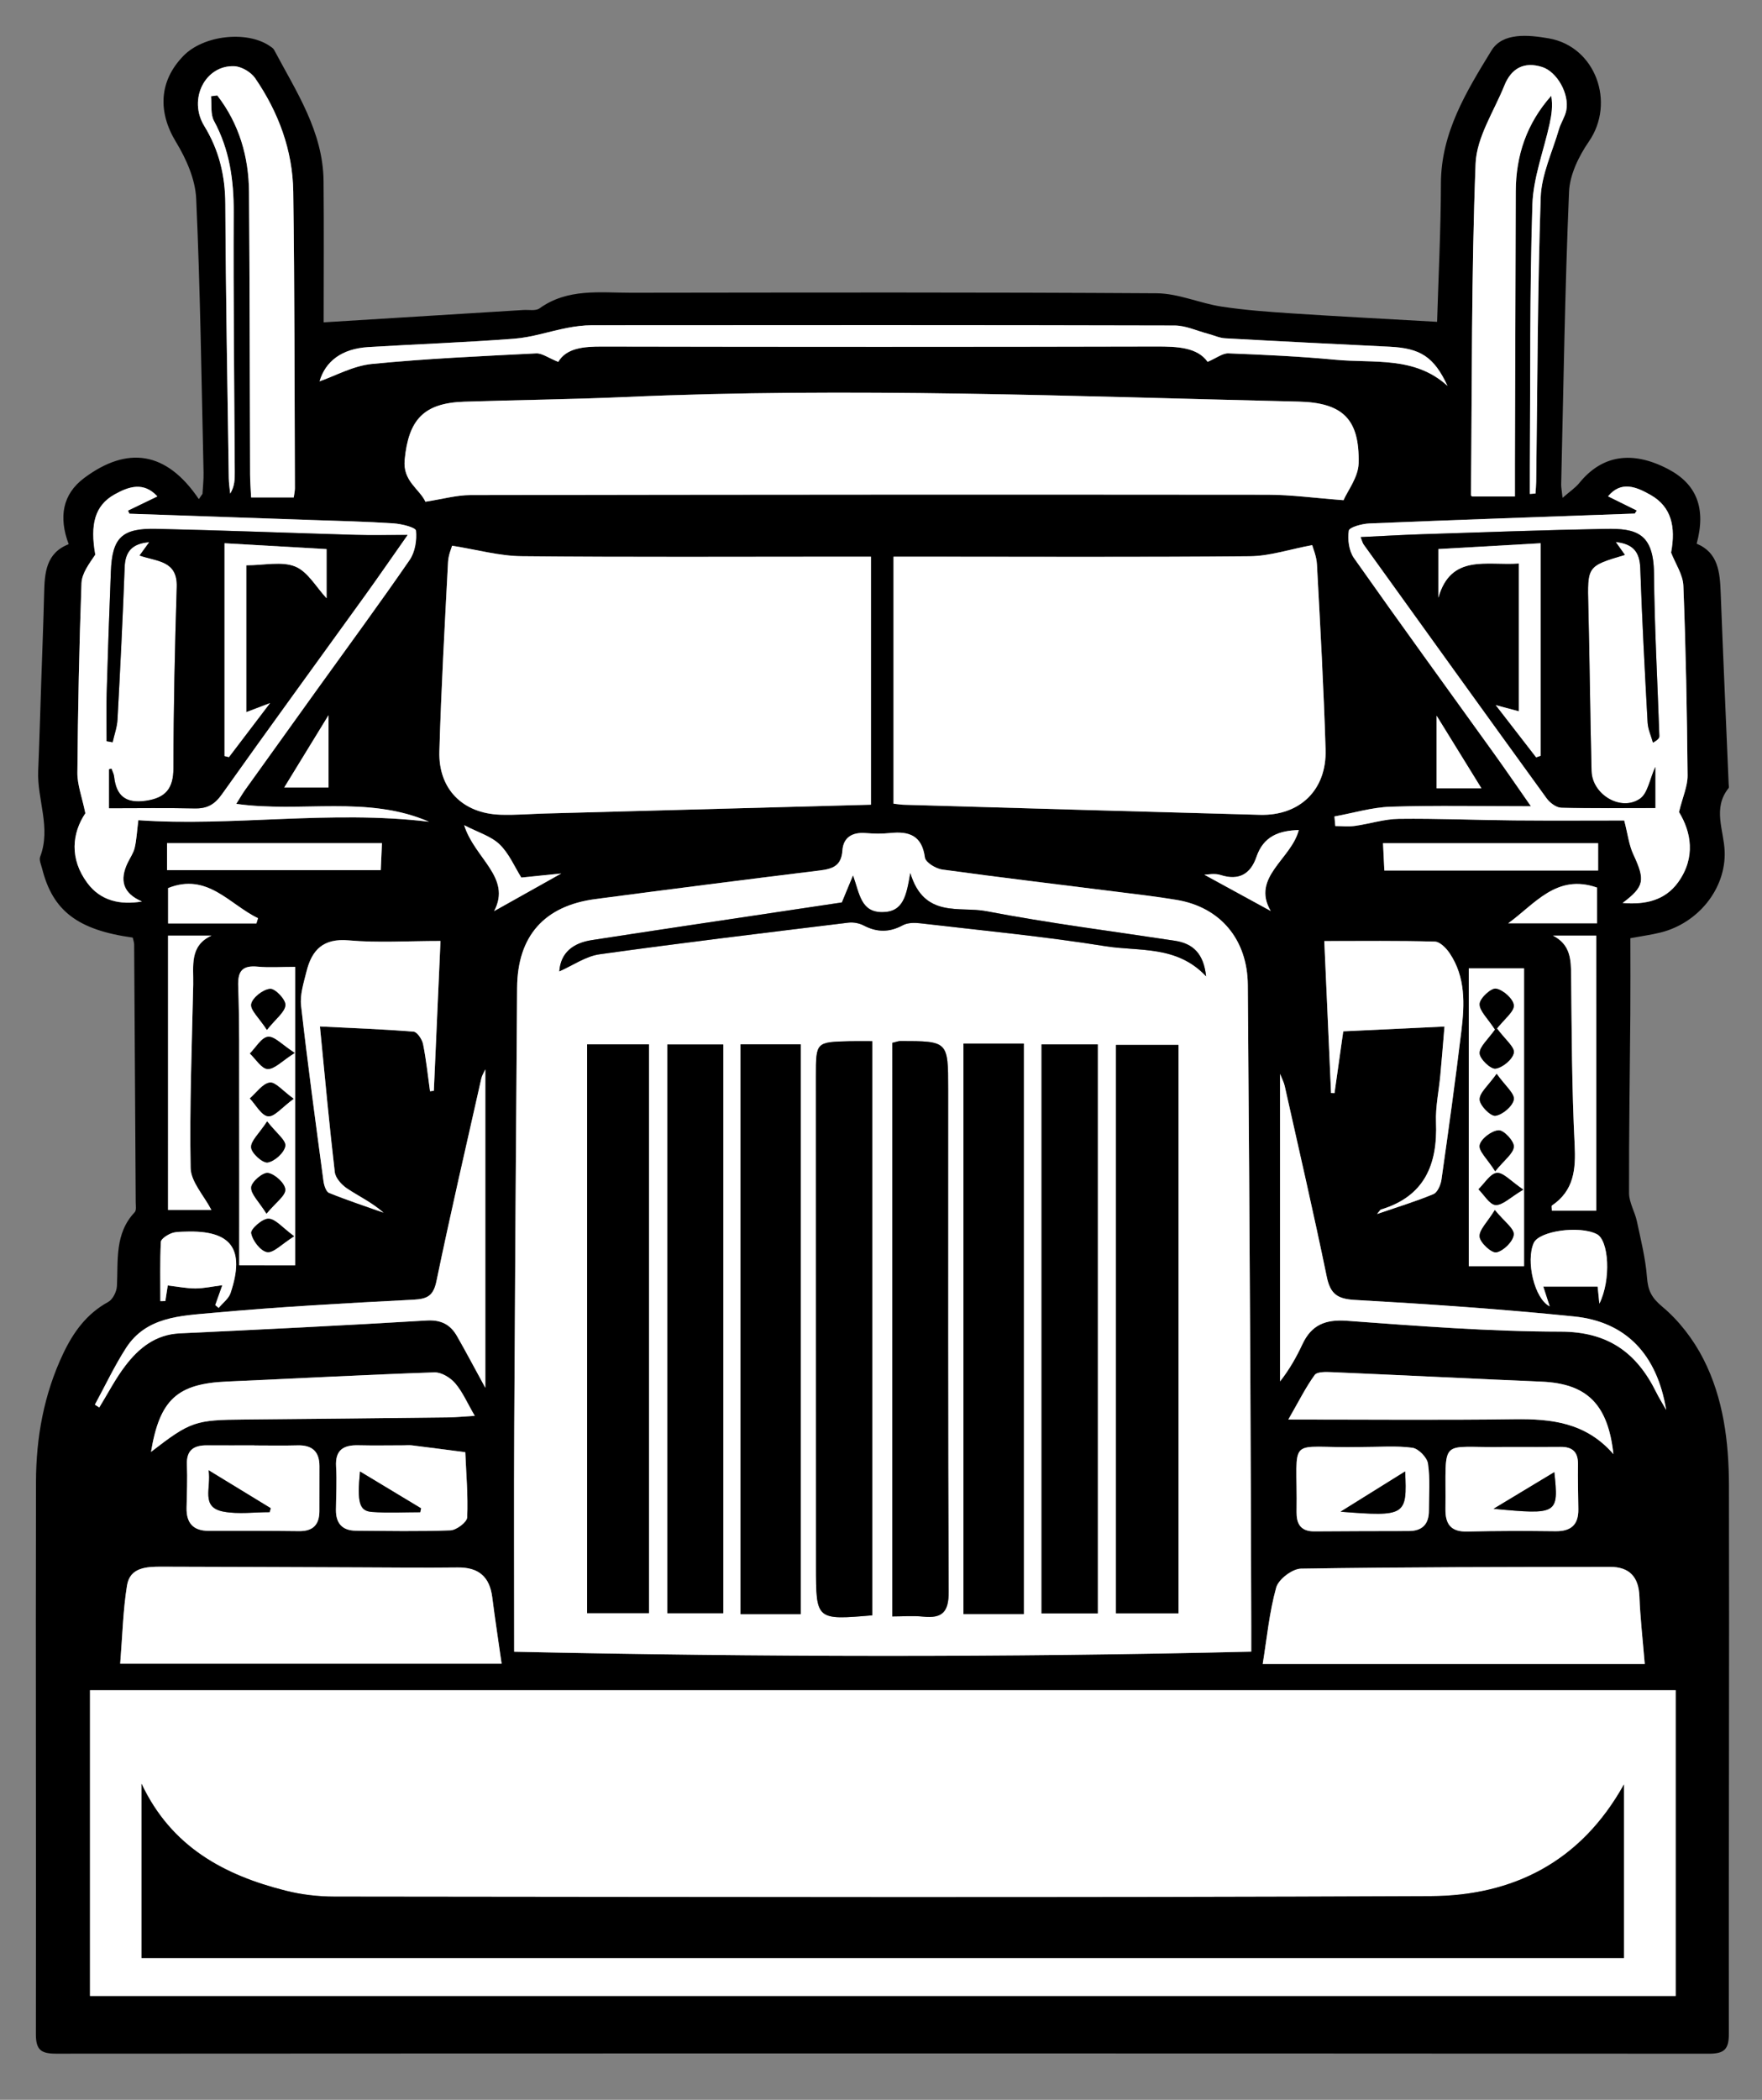 <?xml version="1.0" encoding="UTF-8" standalone="no"?>
<!-- Generator: Adobe Illustrator 26.1.0, SVG Export Plug-In . SVG Version: 6.00 Build 0) -->

<svg
   version="1.1"
   id="Layer_1"
   x="0px"
   y="0px"
   viewBox="0 0 1617.509 1926.594"
   xml:space="preserve"
   sodipodi:docname="truck-01.svg"
   width="1554.397"
   height="1851.422"
   inkscape:version="1.2.2 (732a01da63, 2022-12-09)"
   xmlns:inkscape="http://www.inkscape.org/namespaces/inkscape"
   xmlns:sodipodi="http://sodipodi.sourceforge.net/DTD/sodipodi-0.dtd"
   xmlns="http://www.w3.org/2000/svg"
   xmlns:svg="http://www.w3.org/2000/svg"><rect x="0" y="0" width="1617.509" height="1926.594" fill="#808080" stroke="none"/><defs
   id="defs25448" /><sodipodi:namedview
   id="namedview25446"
   pagecolor="#ffffff"
   bordercolor="#000000"
   borderopacity="0.25"
   inkscape:showpageshadow="2"
   inkscape:pageopacity="0.0"
   inkscape:pagecheckerboard="0"
   inkscape:deskcolor="#d1d1d1"
   showgrid="false"
   inkscape:zoom="0.31638889"
   inkscape:cx="739.59614"
   inkscape:cy="1641.9666"
   inkscape:window-width="2560"
   inkscape:window-height="1368"
   inkscape:window-x="-8"
   inkscape:window-y="-8"
   inkscape:window-maximized="1"
   inkscape:current-layer="Layer_1" /> <style
   type="text/css"
   id="style25307"> .st0{fill:#FFFFFF;} </style> <g
   id="g25443"
   transform="translate(-1027.429,-126.448)"
   style="stroke:none"> <path
   d="m 1149.28,986.72 c -50.61,-7.04 -73.41,-24.58 -83.15,-63.19 -0.92,-3.64 -2.98,-7.99 -1.83,-10.99 10.18,-26.63 -2.91,-52.57 -1.81,-78.87 1.16,-27.72 1.92,-55.45 2.85,-83.18 0.89,-26.47 1.95,-52.93 2.59,-79.4 0.46,-18.82 1.51,-37.13 22.55,-45.34 -9.3,-24.79 -5.77,-45.85 14.32,-60.8 39.4,-29.31 75.26,-24.82 105.16,19.47 1.12,-1.62 2.23,-3.25 3.35,-4.87 0.35,-6.49 1.13,-12.98 0.98,-19.46 -1.91,-83.84 -2.97,-167.72 -6.77,-251.48 -0.8,-17.67 -9.15,-36.46 -18.58,-51.96 -16.66,-27.39 -15.73,-55.85 7,-79.07 18.35,-18.75 57.85,-23.27 78.98,-9.01 1.51,1.02 3.32,2.1 4.12,3.61 20.27,38.23 44.99,74.93 45.42,120.51 0.41,43.44 0.09,86.88 0.09,129.51 64.31,-3.96 123.82,-7.63 183.33,-11.32 5.01,-0.31 11.32,1.03 14.81,-1.48 25.84,-18.6 55.38,-14.32 84.07,-14.35 160.82,-0.19 321.65,-0.54 482.47,0.49 19.94,0.13 39.66,9.21 59.77,12.25 21.66,3.28 43.62,4.85 65.51,6.28 43.3,2.83 86.65,5.06 132.17,7.66 1.21,-40.82 3.43,-83.92 3.51,-127.02 0.09,-46.75 23.62,-84.64 46.38,-121.87 10.29,-16.83 34.08,-14.42 52.68,-11.17 42.84,7.49 61.43,58.88 36.75,94.66 -9.23,13.38 -17.55,30.44 -18.21,46.15 -3.77,89.45 -5.1,179 -7.21,268.52 -0.06,2.46 0.48,4.94 1.26,12.24 6.74,-5.89 11.79,-9.2 15.42,-13.67 20.73,-25.52 48.38,-30.01 81.38,-12.78 26.24,13.7 35.16,35.87 26.32,68.52 19.8,8.16 21.32,26.14 22.04,44.89 2.25,58.56 4.87,117.1 7.33,175.65 0.05,1.26 0.54,2.95 -0.07,3.71 -14.93,18.64 -4.28,38.55 -3.6,58.17 1.18,34.25 -24.33,65.64 -58.64,74.27 -8.48,2.13 -17.2,3.28 -27.93,5.27 0,22.96 0.15,46.17 -0.03,69.38 -0.42,54.86 -1.34,109.73 -1.16,164.58 0.03,8.61 5.34,17.08 7.2,25.84 3.62,17.02 7.93,34.08 9.24,51.34 0.92,12.02 4.05,18.6 14.09,26.98 15.38,12.83 28.63,30.14 37.77,48.1 18.31,35.94 23.29,75.87 23.39,115.71 0.4,167.76 -0.3,335.52 -0.08,503.28 0.02,14.04 -4.01,18.29 -18.19,18.28 -505.79,-0.32 -1011.58,-0.31 -1517.36,-0.03 -13.59,0.01 -18.62,-3.21 -18.59,-17.84 0.33,-169.02 -0.33,-338.04 0.1,-507.07 0.1,-40.55 7.29,-80.19 24.93,-117.35 9.39,-19.77 21.56,-36.65 41.43,-47.5 4.15,-2.27 7.67,-9.4 7.93,-14.47 1.22,-23.7 -2.21,-48.21 16.33,-67.83 1.67,-1.77 0.95,-6.03 0.93,-9.13 -0.43,-78.83 -0.91,-157.66 -1.44,-236.49 0.02,-1.78 -0.71,-3.59 -1.3,-6.33 z m 1416.4,690.49 c -486.42,0 -970.89,0 -1455.64,0 0,93.35 0,186.94 0,280.55 485.84,0 970.38,0 1455.64,0 0,-94.41 0,-187.55 0,-280.55 z m -1066.25,-35.27 c 226.44,4.88 450.98,5.29 676.64,-0.08 0,-9.93 0.02,-16.79 0,-23.66 -0.29,-80.69 -0.46,-161.38 -0.91,-242.07 -0.63,-115.32 -1.35,-230.65 -2.26,-345.97 -0.33,-41.69 -25.14,-71.3 -65.21,-78.02 -18.61,-3.12 -37.39,-5.25 -56.13,-7.61 -53.09,-6.69 -106.23,-12.98 -159.23,-20.28 -5.91,-0.82 -15.28,-6.58 -15.86,-10.99 -2.68,-20.25 -14.48,-24.3 -31.91,-22.48 -7.48,0.78 -15.15,0.61 -22.67,0.03 -12.12,-0.94 -20.35,4.01 -21.15,16.05 -0.93,13.98 -8.89,16.8 -20.67,18.25 -68.72,8.44 -137.4,17.2 -206.05,26.25 -47.06,6.2 -71.55,34.04 -71.89,81.28 -0.99,134.21 -1.97,268.42 -2.65,402.63 -0.34,68.01 -0.05,136.01 -0.05,206.67 z m 327.52,-777.17 c 0,-76.7 0,-151.31 0,-227.55 -8.77,0 -16.22,0 -23.67,0 -98.99,0 -197.98,0.53 -296.97,-0.44 -20.56,-0.2 -41.06,-6.02 -63.85,-9.61 -0.52,1.97 -3.4,8.37 -3.74,14.9 -3,57.91 -6.29,115.82 -7.95,173.77 -1,34.61 21.41,56.92 55.93,58.12 13.83,0.48 27.71,-0.74 41.57,-1.12 98.92,-2.68 197.83,-5.34 298.68,-8.07 z m 20.71,-0.94 c 4.49,0.49 6.94,0.93 9.4,1 109,3.12 217.99,6.32 327,9.24 36.56,0.98 61.36,-22.87 60.24,-59.81 -1.71,-56.68 -4.88,-113.33 -7.92,-169.96 -0.41,-7.59 -3.68,-15.03 -4.37,-17.7 -21,3.92 -39.04,10.05 -57.14,10.22 -101.49,0.93 -202.99,0.42 -304.49,0.41 -7.3,0 -14.61,0 -22.72,0 0,76.82 0,150.96 0,226.6 z M 1417.98,586.8 c 15.67,-2.41 28.49,-6.09 41.32,-6.11 244,-0.44 488,-0.56 732,-0.32 21.6,0.02 43.19,3.04 69.49,5.02 3.78,-8.72 13.56,-21.15 13.86,-33.81 0.97,-40.75 -14.68,-55.72 -55.42,-56.66 -206.08,-4.78 -412.14,-13.33 -618.33,-4.17 -49.12,2.18 -98.32,2.64 -147.46,4.28 -37.39,1.25 -50.96,16.85 -54.51,53.17 -1.94,19.73 13.51,26.69 19.05,38.6 z m 1112.01,8.06 c -0.62,0.93 -1.23,1.87 -1.85,2.8 -81.23,2.93 -162.46,5.72 -243.68,9.06 -6.69,0.27 -18.36,3.46 -18.84,6.64 -1.23,8.06 0.16,18.6 4.77,25.15 42.45,60.28 85.86,119.89 128.88,179.76 10.72,14.91 21.07,30.09 33.54,47.92 -45.65,0 -87.19,-0.89 -128.67,0.43 -17.31,0.55 -34.47,5.82 -51.7,8.94 0.27,2.93 0.54,5.87 0.8,8.8 6.02,0 12.14,0.68 18.04,-0.14 13.5,-1.88 26.88,-6.31 40.34,-6.47 35.3,-0.42 70.62,1.13 105.93,1.43 35.7,0.31 71.41,0.07 100.92,0.07 3.32,12.83 4.37,22.54 8.28,30.92 11.11,23.87 10.41,29.6 -9.75,44.75 20.82,1.8 38.98,-2.36 50.98,-19.02 16.4,-22.78 11.85,-46.34 0.76,-64.38 3.42,-13.94 7.98,-23.8 7.89,-33.61 -0.53,-58.01 -1.6,-116.04 -3.88,-174.01 -0.4,-10.28 -7.34,-20.31 -11.26,-30.45 4.45,-23.85 0.2,-42.05 -18.72,-52.83 -13.12,-7.48 -27.09,-13.38 -39.18,1.21 9.23,4.56 17.81,8.8 26.4,13.03 z M 1421.31,880.43 c -56.67,-24.58 -117.02,-8.02 -177.02,-16.4 3.28,-5.18 5.66,-9.36 8.45,-13.25 22,-30.75 44.06,-61.46 66.13,-92.15 28.32,-39.39 57.1,-78.47 84.62,-118.41 4.94,-7.17 6.71,-18.11 5.8,-26.87 -0.31,-3 -13.21,-6.2 -20.53,-6.68 -25.16,-1.66 -50.39,-2.21 -75.59,-3.09 -55.63,-1.95 -111.27,-3.85 -166.91,-5.76 -0.45,-0.95 -0.91,-1.91 -1.36,-2.86 8.89,-4.29 17.78,-8.58 27,-13.03 -12.64,-13.78 -26.36,-9.07 -39.37,-1.78 -18.14,10.15 -22.53,27.6 -17.64,55.25 -5.59,8.25 -12.31,17.09 -12.65,26.15 -2.15,57.97 -3.28,115.99 -3.77,174 -0.09,10.98 4.2,22 7.32,37.1 -12.2,18.17 -14.8,41.72 1.9,64.09 11.98,16.04 29.73,20.34 50.04,16.86 -17.74,-7.63 -20.68,-19.77 -13.05,-35.6 2.18,-4.53 5.25,-8.84 6.38,-13.61 1.69,-7.18 2.03,-14.67 3.37,-25.37 86.15,6.07 176.37,-9.58 266.88,1.41 z m 1115.99,772.73 c -1.91,-23.24 -4.18,-42.6 -4.89,-62 -0.66,-17.99 -9.34,-27.08 -26.83,-27.06 -94.61,0.12 -189.23,0.1 -283.82,1.61 -7.99,0.13 -20.67,9.77 -22.78,17.34 -6.36,22.79 -8.57,46.74 -12.38,70.12 116.98,-0.01 232.11,-0.01 350.7,-0.01 z m -1399.54,-0.26 c 118.02,0 233.51,0 350.15,0 -2.86,-20.13 -6,-40.57 -8.62,-61.08 -2.41,-18.85 -12.69,-27.41 -31.69,-27.19 -30.85,0.36 -61.71,0 -92.57,-0.1 -59.82,-0.2 -119.64,-0.52 -179.46,-0.61 -13.53,-0.02 -28.83,0.56 -31.53,17.17 -3.69,22.68 -4.18,45.89 -6.28,71.81 z M 1297.08,582.86 c 0.46,-3.48 1.08,-5.9 1.07,-8.32 -0.38,-90.74 -0.24,-181.48 -1.51,-272.21 -0.53,-37.96 -13.56,-72.86 -34.96,-104.1 -3.83,-5.59 -12.48,-10.72 -19.13,-11.01 -26.67,-1.19 -42.69,30.18 -27.61,54.82 13.64,22.29 19.21,45.63 19.33,71.62 0.39,83.8 1.97,167.6 3.17,251.39 0.07,4.77 0.84,9.54 1.29,14.31 4.22,-6.75 4.25,-13.39 4.21,-20.02 -0.41,-79.4 -1.36,-158.8 -0.98,-238.19 0.14,-29.59 -3.82,-57.43 -18.1,-83.79 -3.36,-6.2 -1.94,-14.99 -2.72,-22.59 1.92,-0.25 3.83,-0.5 5.75,-0.74 20.07,26.01 28.91,56.15 29.15,88.78 0.65,86.33 0.65,172.66 0.97,258.99 0.03,6.63 0.58,13.27 0.94,21.08 13.77,-0.02 25.55,-0.02 39.13,-0.02 z m 1134.74,-3.21 c 1.73,-0.13 3.45,-0.26 5.18,-0.39 0.23,-3.6 0.61,-7.2 0.66,-10.81 1.15,-86.95 1.21,-173.94 4.13,-260.84 0.71,-21.01 10.7,-41.74 16.75,-62.5 1.73,-5.94 5.54,-11.36 6.74,-17.36 3.01,-15.06 -8.45,-35.46 -22.13,-39.82 -16.67,-5.32 -28.36,1.25 -34.67,16.9 -9.58,23.78 -25.52,47.56 -26.46,71.82 -3.93,101.26 -3.26,202.7 -4.23,304.08 0,0.46 0.76,0.94 1.01,1.22 12.91,0 25.58,0 39.33,0 0,-11.49 -0.02,-20.91 0,-30.33 0.25,-83.19 0.49,-166.37 0.77,-249.56 0.11,-32.91 9.99,-62.37 32.58,-87.74 1.52,8.94 0.34,17.29 -1.45,25.5 -5.42,24.87 -15.09,49.56 -15.88,74.55 -2.53,79.97 -1.8,160.04 -2.31,240.07 -0.07,8.42 -0.02,16.82 -0.02,25.21 z M 1539.89,458.48 c 7.53,-12.69 23.16,-14.11 40.43,-14.07 169.56,0.33 339.12,0.37 508.68,-0.04 19.54,-0.05 37.67,0.85 47.01,14.07 8.25,-3.51 13.77,-8 19.11,-7.79 32.72,1.28 65.49,2.75 98.08,5.86 35.24,3.36 72.93,-3.51 103.04,24.01 -12.39,-26.69 -24.89,-34.58 -53.11,-35.95 -50.35,-2.46 -100.69,-4.94 -151.02,-7.74 -5.39,-0.3 -10.64,-2.83 -15.97,-4.23 -10.13,-2.65 -20.28,-7.48 -30.43,-7.51 -178.38,-0.46 -356.77,-0.35 -535.15,-0.22 -7.48,0.01 -15.05,1.02 -22.42,2.43 -16.24,3.12 -32.22,8.64 -48.57,9.9 -44.59,3.45 -89.32,4.98 -133.97,7.7 -24.81,1.51 -39.51,13.32 -44.82,31.42 14.38,-4.98 30.8,-14.23 47.98,-15.93 50.12,-4.97 100.52,-7.15 150.85,-9.72 5.39,-0.26 11.02,4.1 20.28,7.81 z m -425.37,956.79 c 1.34,0.85 2.69,1.7 4.03,2.55 7.88,-12.79 14.79,-26.32 23.86,-38.2 12.46,-16.33 27.75,-28.75 50.11,-29.8 75.51,-3.54 151.03,-7.25 226.48,-11.79 13.34,-0.8 21.84,3.68 27.93,14.32 7.97,13.9 15.44,28.09 26.02,47.43 0,-100.96 0,-196.24 0,-292.18 -1.31,2.89 -3.04,5.48 -3.68,8.32 -13.93,61.92 -28.28,123.76 -41.17,185.91 -2.82,13.61 -8.36,16.45 -21.19,17.11 -61.6,3.19 -123.24,6.51 -184.65,12.13 -28.89,2.64 -60.65,3.41 -79.16,32.19 -10.66,16.6 -19.12,34.62 -28.58,52.01 z m 1442.47,4.83 c -8.4,-50.68 -36.6,-80.89 -84.44,-85.76 -66.95,-6.81 -134.16,-11.4 -201.36,-15.18 -16.28,-0.92 -22.58,-5.58 -25.83,-21.35 -12.06,-58.49 -25.53,-116.7 -38.59,-174.98 -0.78,-3.47 -2.56,-6.72 -4.27,-11.08 0,95.27 0,188.73 0,282.18 8.73,-11.09 15.04,-22.4 20.52,-34.1 8.3,-17.72 21,-22.98 40.86,-21.53 65.32,4.77 130.79,9.88 196.21,9.96 43.48,0.05 69.78,19.23 87.75,55.61 2.48,4.99 5.47,9.74 9.15,16.23 z M 1431.8,989.81 c -30.31,0 -57.48,1.84 -84.27,-0.56 -23.31,-2.08 -33.79,8.68 -38.72,28.55 -2.56,10.29 -6.12,21.24 -4.97,31.4 6.06,53.75 13.39,107.37 20.56,160.99 0.52,3.87 2.37,9.66 5.14,10.78 16.41,6.66 33.26,12.2 49.97,18.12 -10.46,-9.28 -22.46,-14.88 -33.36,-22.13 -5.04,-3.35 -10.74,-9.6 -11.38,-15.09 -5.1,-43.55 -9.06,-87.23 -13.64,-133.63 29.8,1.48 57.94,2.49 85.99,4.76 3.29,0.27 7.8,7.04 8.69,11.41 2.89,14.27 4.37,28.83 6.39,43.28 1.17,-0.15 2.34,-0.29 3.51,-0.44 1.98,-44.97 3.98,-89.95 6.09,-137.44 z m 921.66,78.5 c -1.45,17.13 -2.54,30.91 -3.81,44.68 -1.33,14.42 -4.52,28.88 -3.96,43.22 1.51,38.8 -10.57,68 -50.66,80.03 -0.5,0.15 -0.82,0.93 -3.47,4.1 19.17,-6.58 35.8,-11.61 51.74,-18.27 3.72,-1.55 6.69,-8.4 7.38,-13.19 6.48,-45.46 12.78,-90.96 18.3,-136.54 2.97,-24.54 3.96,-49.37 -10.76,-71.26 -3.13,-4.66 -8.9,-10.56 -13.6,-10.69 -33.16,-0.92 -66.35,-0.49 -101.49,-0.49 2.15,48.16 4.18,93.79 6.21,139.42 1.06,0.04 2.11,0.08 3.17,0.11 2.61,-18.45 5.22,-36.9 8.03,-56.71 31.03,-1.48 60.96,-2.9 92.92,-4.41 z m -1187.4,390.27 c 36.41,-28.07 40.49,-29.33 85.95,-29.71 62.38,-0.52 124.76,-1.23 187.13,-1.96 7.16,-0.08 14.31,-0.83 24.11,-1.43 -7,-12.01 -11.24,-22.07 -18.02,-29.93 -4.42,-5.12 -12.65,-10.16 -18.98,-9.94 -63.58,2.2 -127.11,5.64 -190.67,8.43 -45.28,1.99 -61.55,16.43 -69.52,64.54 z m 1342.49,2.06 c -5.01,-46.05 -24.57,-64.74 -65.98,-66.51 -64.23,-2.74 -128.45,-5.95 -192.68,-8.72 -5.31,-0.23 -13.35,-0.48 -15.58,2.59 -8.16,11.22 -14.39,23.83 -24.21,40.88 72.95,0 140.38,0.64 207.79,-0.27 33.87,-0.44 65.54,3.06 90.66,32.03 z M 1247.03,1287.36 c 20.41,0 36.36,0 51.34,0 0,-91.81 0,-182.09 0,-273.79 -13.06,0 -23.76,0.8 -34.28,-0.2 -14.24,-1.35 -18.53,3.92 -17.99,18.18 1.22,32.69 0.84,65.45 0.9,98.17 0.1,52.21 0.03,104.4 0.03,157.64 z m 1179.48,0.8 c 0,-92.21 0,-182.5 0,-273.23 -17.17,0 -33.14,0 -50.75,0 0,91.82 0,182.15 0,273.23 16.62,0 32.19,0 50.75,0 z m -1165.55,164.52 c 0,-0.03 0,-0.07 0,-0.1 -14.47,0 -28.94,0.08 -43.42,-0.02 -11.96,-0.08 -19.07,4.12 -18.52,17.66 0.53,13.18 -0.04,26.42 -0.32,39.63 -0.29,13.9 5.99,21.17 20.25,21.16 27.69,-0.02 55.37,-0.09 83.06,0.26 12.75,0.16 18.56,-5.92 18.62,-18.22 0.07,-13.84 0.07,-27.69 0.04,-41.53 -0.03,-13.33 -6.78,-19.3 -20.08,-18.93 -13.19,0.38 -26.41,0.09 -39.63,0.09 z m 137.07,-0.1 c -13.85,0 -27.71,0.26 -41.55,-0.07 -13.73,-0.34 -21.48,4.23 -20.52,19.68 0.82,13.16 -0.02,26.43 -0.13,39.65 -0.1,12.27 5.83,18.95 18.23,19.04 28.96,0.2 57.95,0.82 86.87,-0.31 5.53,-0.22 15.19,-7.51 15.38,-11.87 0.89,-19.88 -0.92,-39.88 -1.75,-59.84 -16.32,-2.1 -32.64,-4.25 -48.97,-6.27 -2.5,-0.31 -5.05,-0.04 -7.56,-0.01 z m 878.04,1.54 c -69.19,1.45 -57.34,-13.08 -58.39,59.48 -0.01,0.63 0.04,1.26 0.05,1.88 0.2,10.66 5.22,16.1 16.29,16.01 28.89,-0.25 57.79,-0.23 86.69,-0.31 12.42,-0.03 18.48,-6.38 18.46,-18.65 -0.02,-14.45 1.24,-29.1 -0.87,-43.25 -0.84,-5.64 -8.74,-13.72 -14.28,-14.48 -14.81,-2.02 -30.08,-0.68 -47.95,-0.68 z m 140.53,-0.07 c -2.51,0 -5.03,-0.04 -7.54,0.01 -62.02,1.26 -53.95,-11.05 -54.72,57.07 -0.16,13.91 5.12,20.89 20,20.54 27,-0.65 54.03,-0.65 81.03,-0.31 14.17,0.18 21.14,-5.87 20.96,-20.08 -0.17,-13.82 -0.53,-27.64 -0.33,-41.46 0.17,-11.23 -5.19,-15.95 -16.06,-15.82 -14.44,0.17 -28.89,0.04 -43.34,0.05 z m 76.18,-216.82 c 0,-84.35 0,-168.01 0,-252.34 -14.44,0 -27.09,0 -39.74,0 16.34,8.32 16.55,22.25 16.7,37.15 0.51,51.55 0.63,103.16 3.21,154.63 1.14,22.75 -0.58,42.13 -20.84,55.87 -0.53,0.36 -0.07,2.19 -0.07,4.69 13.44,0 26.85,0 40.74,0 z M 1181.71,984.91 c 0,84.87 0,168.4 0,251.67 15.02,0 28.73,0 39.78,0 -6.86,-13.21 -18.82,-25.76 -19.06,-38.53 -1.07,-56.07 1.17,-112.21 2.39,-168.32 0.37,-16.81 -3.68,-35.48 16.74,-44.82 -12.97,0 -25.94,0 -39.85,0 z m 196.35,-84.85 c -67.22,0 -131.83,0 -197.3,0 0,9.32 0,17.08 0,24.76 65.84,0 130.38,0 196.2,0 0.4,-9.09 0.73,-16.39 1.1,-24.76 z m 1116.44,0.03 c -66.09,0 -131.23,0 -197.47,0 0.42,8.7 0.8,16.45 1.22,25.05 66.92,0 131.44,0 196.25,0 0,-8.81 0,-16.17 0,-25.05 z m -1269.46,423.79 c 1.04,0.87 2.08,1.74 3.12,2.62 3.73,-4.52 9.18,-8.47 10.92,-13.67 13.59,-40.63 0.64,-57.89 -41.62,-56.33 -4.37,0.16 -9.08,0.02 -12.98,1.62 -3.72,1.53 -9.26,5.02 -9.4,7.87 -0.86,18.06 -0.44,36.18 -0.44,54.29 1.53,-0.03 3.05,-0.06 4.58,-0.1 0.8,-5.19 1.6,-10.38 2.21,-14.28 9.5,1.09 17.45,2.74 25.39,2.71 7.66,-0.02 15.32,-1.76 24.69,-2.96 -2.45,6.91 -4.46,12.57 -6.47,18.23 z m 1270.61,-1.28 c 10.99,-22.16 8.68,-58.22 -2.37,-63.83 -15.98,-8.11 -52.95,-2.91 -57.89,8.15 -7.46,16.67 0.76,51.33 14.66,58.12 -2.19,-6.73 -4.16,-12.78 -5.9,-18.13 17.38,0 33.54,0 49.9,0 0.38,3.69 0.81,7.97 1.6,15.69 z m -2.15,-348.99 c 0,-12.28 0,-22.75 0,-32.79 -37.16,-13.01 -57.08,15.13 -81.58,32.79 26.69,0 53.37,0 81.58,0 z m -1230.68,0.1 c 0.49,-1.6 0.98,-3.2 1.47,-4.8 -26.24,-12.53 -46.36,-42.09 -82.53,-27.63 0,10.89 0,21.24 0,32.44 27.76,-0.01 54.41,-0.01 81.06,-0.01 z m 931.1,-11.43 c -18.07,-31.07 18.95,-47.5 25.77,-74.25 -17.83,0.49 -32.32,5.47 -38.85,24.64 -5.27,15.45 -15.87,22.12 -32.9,16.62 -5.58,-1.8 -12.24,-0.28 -14.95,-0.28 19.08,10.42 40.47,22.1 60.93,33.27 z m -712.89,0.11 c 20.29,-11.37 40.67,-22.78 61.62,-34.51 -11.77,1.2 -23.45,2.4 -36.66,3.75 -6.16,-9.79 -11.2,-22 -19.92,-30.41 -7.87,-7.59 -19.76,-11.01 -32.55,-17.65 9.57,30.57 43.89,47.98 27.51,78.82 z M 1329,782.66 c -14.97,24.42 -27.44,44.76 -40.61,66.26 15.09,0 27.74,0 40.61,0 0,-21.58 0,-41.4 0,-66.26 z m 1058.37,67.05 c -13.92,-22.54 -26.47,-42.86 -41.13,-66.6 0,25.35 0,45.52 0,66.6 13.72,0 25.85,0 41.13,0 z"
   id="path25309"
   style="stroke:none" /> <path
   class="st0"
   d="m 2565.68,1677.21 c 0,93 0,186.13 0,280.55 -485.26,0 -969.8,0 -1455.64,0 0,-93.61 0,-187.2 0,-280.55 484.75,0 969.22,0 1455.64,0 z m -47.46,86.49 c -39.74,71.39 -102.18,102.15 -177.39,102.49 -335.44,1.52 -670.9,0.73 -1006.35,0.43 -14.95,-0.01 -30.28,-1.8 -44.76,-5.45 -56.47,-14.21 -105.03,-40.14 -132.36,-98.1 0,55.5 0,107.77 0,159.91 454.45,0 906.95,0 1360.86,0 0,-52.95 0,-104.87 0,-159.28 z"
   id="path25311"
   style="stroke:none" /> <path
   class="st0"
   d="m 1499.43,1641.94 c 0,-70.66 -0.29,-138.67 0.06,-206.67 0.69,-134.21 1.66,-268.42 2.65,-402.63 0.35,-47.24 24.83,-75.07 71.89,-81.28 68.64,-9.05 137.33,-17.81 206.05,-26.25 11.78,-1.45 19.74,-4.27 20.67,-18.25 0.8,-12.04 9.03,-16.99 21.15,-16.05 7.52,0.58 15.19,0.75 22.67,-0.03 17.43,-1.82 29.23,2.23 31.91,22.48 0.58,4.42 9.94,10.18 15.86,10.99 53,7.3 106.14,13.6 159.23,20.28 18.73,2.36 37.52,4.49 56.13,7.61 40.06,6.72 64.88,36.34 65.21,78.02 0.92,115.32 1.63,230.64 2.26,345.97 0.44,80.69 0.62,161.38 0.91,242.07 0.02,6.86 0,13.73 0,23.66 -225.67,5.38 -450.21,4.96 -676.65,0.08 z m 66.96,-557.28 c 0,175.11 0,348.08 0,521.82 20.32,0 38.26,0 56.75,0 0,-174.68 0,-348.16 0,-521.82 -19.84,0 -38.01,0 -56.75,0 z m 542.88,522.01 c 0,-175.28 0,-348.22 0,-521.51 -19.73,0 -38.33,0 -57.34,0 0,174.68 0,348.14 0,521.51 19.3,0 36.8,0 57.34,0 z m -197.41,0.7 c 19.41,0 37.25,0 55.4,0 0,-175 0,-348.48 0,-523.42 -19.25,0 -37.07,0 -55.4,0 0,174.78 0,347.94 0,523.42 z m -149.33,0.13 c 0,-175.06 0,-348.74 0,-522.9 -18.9,0 -36.64,0 -55.27,0 0,175.34 0,348.45 0,522.9 18.55,0 35.94,0 55.27,0 z m 65.61,1.05 c 0,-175.83 0,-350.53 0,-526.8 -8.41,0 -14.59,-0.13 -20.77,0.02 -30.92,0.77 -30.93,0.79 -30.93,31.91 0.02,149.94 0.07,299.87 0.08,449.81 0.01,49.43 -0.02,49.43 51.62,45.06 z m 206.99,-1.81 c 0,-174.52 0,-348.06 0,-522.03 -18.04,0 -34.79,0 -51.58,0 0,174.59 0,348.1 0,522.03 18.4,0 34.52,0 51.58,0 z m -343.77,-0.16 c 0,-174.55 0,-347.98 0,-521.79 -17.3,0 -33.91,0 -51.31,0 0,174.73 0,348.15 0,521.79 17.54,0 33.65,0 51.31,0 z m 155.17,-523.31 c 0,174.7 0,349.6 0,526.29 9.81,0 19.18,-0.77 28.37,0.17 17.52,1.79 23.5,-4.17 23.41,-22.86 -0.78,-153.84 -0.42,-307.68 -0.47,-461.52 -0.01,-43.65 -0.11,-43.66 -43.91,-43.72 -1.77,-0.02 -3.54,0.75 -7.4,1.64 z m -46.25,-128.81 c -19.53,2.92 -38.79,5.79 -58.04,8.68 -57.21,8.6 -114.43,17.05 -171.6,25.9 -17.03,2.63 -28.56,11.41 -29.76,28.65 12.44,-5.45 24.25,-13.9 36.99,-15.67 76,-10.59 152.21,-19.71 228.39,-29.02 4.56,-0.56 9.99,0.48 14.06,2.61 12.22,6.38 23.61,6.42 35.87,-0.23 4.37,-2.37 10.65,-2.42 15.86,-1.82 56.87,6.63 113.94,12.05 170.43,21.09 30.74,4.92 65.24,-1.08 92.13,27.58 -2.24,-20.69 -11.78,-30.06 -28.8,-32.64 -57.75,-8.77 -115.77,-16.11 -173.09,-27.12 -24.22,-4.65 -57.01,6.9 -69.64,-34.99 -3.6,20.56 -6.21,35.72 -25.56,35.87 -19.75,0.15 -20.93,-16.46 -27.01,-33.58 -4.09,9.87 -6.82,16.46 -10.23,24.69 z"
   id="path25313"
   style="stroke:none" /> <path
   class="st0"
   d="m 1826.95,864.77 c -100.85,2.72 -199.76,5.39 -298.67,8.07 -13.86,0.38 -27.74,1.6 -41.57,1.12 -34.52,-1.2 -56.93,-23.51 -55.93,-58.12 1.67,-57.95 4.95,-115.86 7.95,-173.77 0.34,-6.53 3.22,-12.93 3.74,-14.9 22.79,3.59 43.29,9.41 63.85,9.61 98.98,0.98 197.98,0.44 296.97,0.44 7.45,0 14.89,0 23.67,0 -0.01,76.24 -0.01,150.85 -0.01,227.55 z"
   id="path25315"
   style="stroke:none" /> <path
   class="st0"
   d="m 1847.66,863.83 c 0,-75.64 0,-149.78 0,-226.61 8.12,0 15.42,0 22.72,0 101.5,0.02 203,0.52 304.49,-0.41 18.1,-0.17 36.14,-6.29 57.14,-10.22 0.69,2.67 3.96,10.11 4.37,17.7 3.04,56.63 6.21,113.28 7.92,169.96 1.11,36.94 -23.68,60.79 -60.24,59.81 -109,-2.92 -218,-6.12 -327,-9.24 -2.46,-0.06 -4.91,-0.5 -9.4,-0.99 z"
   id="path25317"
   style="stroke:none" /> <path
   class="st0"
   d="m 1417.98,586.8 c -5.54,-11.9 -20.99,-18.87 -19.06,-38.6 3.55,-36.32 17.12,-51.92 54.51,-53.17 49.15,-1.64 98.34,-2.1 147.46,-4.28 206.19,-9.16 412.25,-0.61 618.33,4.17 40.74,0.95 56.39,15.91 55.42,56.66 -0.3,12.66 -10.08,25.09 -13.86,33.81 -26.3,-1.98 -47.89,-4.99 -69.49,-5.02 -244,-0.24 -488,-0.11 -732,0.32 -12.82,0.02 -25.64,3.69 -41.31,6.11 z"
   id="path25319"
   style="stroke:none" /> <path
   class="st0"
   d="m 2529.99,594.86 c -8.58,-4.23 -17.16,-8.47 -26.4,-13.02 12.09,-14.59 26.06,-8.69 39.18,-1.21 18.92,10.78 23.17,28.98 18.72,52.83 3.92,10.14 10.86,20.17 11.26,30.45 2.28,57.97 3.35,115.99 3.88,174.01 0.09,9.81 -4.47,19.67 -7.89,33.61 11.09,18.04 15.63,41.6 -0.76,64.38 -11.99,16.66 -30.16,20.81 -50.98,19.02 20.16,-15.15 20.86,-20.88 9.75,-44.75 -3.9,-8.39 -4.96,-18.1 -8.28,-30.92 -29.51,0 -65.22,0.24 -100.92,-0.07 -35.32,-0.31 -70.63,-1.86 -105.93,-1.43 -13.47,0.16 -26.84,4.59 -40.34,6.47 -5.9,0.82 -12.02,0.14 -18.04,0.14 -0.27,-2.93 -0.54,-5.87 -0.8,-8.8 17.23,-3.12 34.39,-8.39 51.7,-8.94 41.48,-1.32 83.03,-0.43 128.67,-0.43 -12.47,-17.84 -22.82,-33.01 -33.54,-47.92 -43.03,-59.88 -86.43,-119.49 -128.88,-179.76 -4.61,-6.54 -6,-17.09 -4.77,-25.15 0.49,-3.19 12.15,-6.37 18.84,-6.64 81.21,-3.34 162.45,-6.13 243.68,-9.06 0.62,-0.94 1.23,-1.88 1.85,-2.81 z M 2547,830.11 c -5.19,11.39 -6.94,24.28 -14.14,29.2 -17.51,11.98 -43.85,-3.87 -44.4,-25.42 -1.28,-50.39 -1.69,-100.8 -2.96,-151.19 -0.93,-36.76 -1.23,-36.83 33.56,-47.12 -2.6,-3.66 -5.09,-7.17 -8.4,-11.84 16.52,1.73 22.02,9.68 22.53,24.12 1.65,47.21 4.14,94.39 6.74,141.56 0.34,6.2 3.21,12.26 4.91,18.39 5.08,-2.81 5.91,-4.49 5.86,-6.13 -1.7,-49.74 -4.45,-99.47 -4.93,-149.22 -0.36,-37 -16.46,-41.27 -44.44,-40.74 -56.06,1.05 -112.1,3.09 -168.15,4.89 -18.55,0.6 -37.09,1.7 -56.62,2.62 1.39,3.48 1.75,5.35 2.75,6.75 55.89,77.69 111.76,155.39 167.96,232.84 2.96,4.08 8.73,8.5 13.31,8.62 28.76,0.79 57.54,0.4 86.42,0.4 0,-12.74 0,-24.22 0,-37.73 z"
   id="path25321"
   style="stroke:none" /> <path
   class="st0"
   d="m 1421.31,880.43 c -90.51,-10.99 -180.73,4.66 -266.88,-1.44 -1.33,10.7 -1.67,18.2 -3.37,25.37 -1.13,4.77 -4.2,9.08 -6.38,13.61 -7.62,15.83 -4.69,27.97 13.05,35.6 -20.31,3.48 -38.07,-0.82 -50.04,-16.86 -16.7,-22.37 -14.1,-45.93 -1.9,-64.09 -3.11,-15.1 -7.41,-26.12 -7.32,-37.1 0.49,-58.01 1.62,-116.03 3.77,-174 0.34,-9.07 7.06,-17.9 12.65,-26.15 -4.89,-27.64 -0.5,-45.09 17.64,-55.25 13.01,-7.28 26.73,-12 39.37,1.78 -9.22,4.45 -18.11,8.74 -27,13.03 0.45,0.95 0.91,1.91 1.36,2.86 55.64,1.92 111.27,3.82 166.91,5.76 25.2,0.88 50.43,1.43 75.59,3.09 7.32,0.48 20.22,3.69 20.53,6.68 0.91,8.77 -0.86,19.7 -5.8,26.87 -27.52,39.95 -56.3,79.02 -84.62,118.41 -22.07,30.7 -44.13,61.4 -66.13,92.15 -2.78,3.89 -5.16,8.07 -8.45,13.25 60,8.41 120.35,-8.16 177.02,16.43 z m -293.76,-12.41 c 27.18,0 52.89,-0.39 78.58,0.18 11.15,0.25 18.14,-3.44 24.83,-12.86 43.37,-61.08 87.56,-121.57 131.37,-182.34 12.34,-17.12 24.32,-34.51 39.21,-55.7 -18.6,0 -32.91,0.35 -47.2,-0.06 -61.08,-1.77 -122.15,-4.15 -183.24,-5.54 -31.94,-0.72 -40.68,8.06 -41.9,39.3 -1.45,37.14 -2.76,74.29 -3.84,111.44 -0.43,14.68 -0.07,29.38 -0.07,44.07 1.85,0.33 3.69,0.67 5.54,1 1.54,-6.97 4.09,-13.89 4.47,-20.92 2.51,-46.54 4.85,-93.1 6.56,-139.68 0.54,-14.62 7.03,-21.72 22.59,-23.02 -3.44,4.75 -6.1,8.42 -8.89,12.27 15.9,5.62 34.88,4.38 34.12,28.79 -1.73,55.41 -2.95,110.86 -3.03,166.3 -0.03,18.87 -7.29,27.36 -25.53,29.97 -18.21,2.6 -27.02,-4.53 -28.91,-22.14 -0.27,-2.5 -1.61,-4.89 -2.46,-7.32 -0.73,0.17 -1.47,0.33 -2.2,0.5 0,11.22 0,22.45 0,35.76 z"
   id="path25323"
   style="stroke:none" /> <path
   class="st0"
   d="m 2537.3,1653.16 c -118.58,0 -233.72,0 -350.71,0 3.81,-23.38 6.02,-47.33 12.38,-70.12 2.11,-7.56 14.8,-17.21 22.78,-17.34 94.59,-1.51 189.21,-1.49 283.82,-1.61 17.49,-0.02 26.17,9.07 26.83,27.06 0.72,19.42 2.99,38.77 4.9,62.01 z"
   id="path25325"
   style="stroke:none" /> <path
   class="st0"
   d="m 1137.76,1652.9 c 2.1,-25.92 2.59,-49.13 6.28,-71.82 2.7,-16.61 18.01,-17.19 31.53,-17.17 59.82,0.09 119.64,0.41 179.46,0.61 30.86,0.11 61.72,0.46 92.57,0.1 19.01,-0.22 29.29,8.34 31.69,27.19 2.62,20.51 5.76,40.95 8.62,61.08 -116.63,0.01 -232.12,0.01 -350.15,0.01 z"
   id="path25327"
   style="stroke:none" /> <path
   class="st0"
   d="m 1297.08,582.86 c -13.58,0 -25.35,0 -39.13,0 -0.36,-7.81 -0.91,-14.45 -0.94,-21.08 -0.33,-86.33 -0.33,-172.66 -0.97,-258.99 -0.24,-32.63 -9.08,-62.76 -29.15,-88.78 -1.92,0.25 -3.83,0.5 -5.75,0.74 0.78,7.6 -0.64,16.39 2.72,22.59 14.28,26.36 18.24,54.2 18.1,83.79 -0.39,79.39 0.56,158.79 0.98,238.19 0.03,6.64 0,13.28 -4.21,20.02 -0.45,-4.77 -1.22,-9.53 -1.29,-14.31 -1.2,-83.8 -2.78,-167.59 -3.17,-251.39 -0.12,-26 -5.68,-49.33 -19.33,-71.62 -15.08,-24.64 0.95,-56.01 27.61,-54.82 6.65,0.3 15.3,5.43 19.13,11.01 21.4,31.24 34.43,66.14 34.96,104.1 1.27,90.73 1.14,181.47 1.51,272.21 0,2.44 -0.61,4.85 -1.07,8.34 z"
   id="path25329"
   style="stroke:none" /> <path
   class="st0"
   d="m 2431.82,579.65 c 0,-8.4 -0.05,-16.79 0.01,-25.19 0.51,-80.03 -0.21,-160.1 2.31,-240.07 0.79,-24.99 10.47,-49.68 15.88,-74.55 1.79,-8.21 2.97,-16.56 1.45,-25.5 -22.59,25.37 -32.47,54.83 -32.58,87.74 -0.28,83.19 -0.52,166.37 -0.77,249.56 -0.03,9.42 0,18.84 0,30.33 -13.74,0 -26.41,0 -39.33,0 -0.25,-0.29 -1.01,-0.76 -1.01,-1.22 0.97,-101.38 0.3,-202.82 4.23,-304.08 0.94,-24.26 16.88,-48.04 26.46,-71.82 6.3,-15.64 17.99,-22.21 34.67,-16.9 13.67,4.36 25.14,24.76 22.13,39.82 -1.2,5.99 -5.01,11.41 -6.74,17.36 -6.05,20.76 -16.04,41.5 -16.75,62.5 -2.92,86.89 -2.98,173.88 -4.13,260.84 -0.05,3.6 -0.43,7.2 -0.66,10.81 -1.72,0.12 -3.45,0.24 -5.17,0.37 z"
   id="path25331"
   style="stroke:none" /> <path
   class="st0"
   d="m 1539.89,458.48 c -9.27,-3.71 -14.89,-8.07 -20.28,-7.8 -50.33,2.57 -100.73,4.75 -150.85,9.72 -17.17,1.7 -33.6,10.95 -47.98,15.93 5.31,-18.11 20.01,-29.91 44.82,-31.42 44.65,-2.72 89.38,-4.26 133.97,-7.7 16.34,-1.26 32.33,-6.78 48.57,-9.9 7.36,-1.42 14.94,-2.43 22.42,-2.43 178.38,-0.14 356.77,-0.24 535.15,0.22 10.15,0.03 20.3,4.86 30.43,7.51 5.34,1.4 10.59,3.93 15.97,4.23 50.33,2.8 100.67,5.28 151.02,7.74 28.22,1.38 40.72,9.26 53.11,35.95 -30.12,-27.52 -67.8,-20.65 -103.04,-24.01 -32.59,-3.1 -65.35,-4.57 -98.08,-5.86 -5.34,-0.21 -10.86,4.27 -19.11,7.79 -9.34,-13.22 -27.47,-14.12 -47.01,-14.07 -169.56,0.41 -339.12,0.37 -508.68,0.04 -17.27,-0.05 -32.89,1.37 -40.43,14.06 z"
   id="path25333"
   style="stroke:none" /> <path
   class="st0"
   d="m 1114.52,1415.27 c 9.46,-17.38 17.92,-35.41 28.6,-52.01 18.51,-28.77 50.27,-29.54 79.16,-32.19 61.41,-5.62 123.05,-8.94 184.65,-12.13 12.83,-0.66 18.37,-3.5 21.19,-17.11 12.89,-62.14 27.23,-123.98 41.17,-185.91 0.64,-2.84 2.37,-5.43 3.68,-8.32 0,95.93 0,191.22 0,292.18 -10.57,-19.34 -18.05,-33.52 -26.02,-47.43 -6.1,-10.64 -14.59,-15.12 -27.93,-14.32 -75.46,4.54 -150.97,8.25 -226.48,11.79 -22.36,1.05 -37.65,13.47 -50.11,29.8 -9.07,11.88 -15.98,25.4 -23.86,38.2 -1.36,-0.85 -2.71,-1.7 -4.05,-2.55 z"
   id="path25335"
   style="stroke:none" /> <path
   class="st0"
   d="m 2556.99,1420.1 c -3.68,-6.5 -6.67,-11.24 -9.14,-16.24 -17.97,-36.38 -44.27,-55.55 -87.75,-55.61 -65.42,-0.08 -130.89,-5.19 -196.21,-9.96 -19.86,-1.45 -32.56,3.81 -40.86,21.53 -5.48,11.69 -11.79,23 -20.52,34.1 0,-93.46 0,-186.91 0,-282.18 1.71,4.36 3.49,7.61 4.27,11.08 13.06,58.29 26.53,116.49 38.59,174.98 3.25,15.78 9.55,20.44 25.83,21.35 67.2,3.78 134.41,8.37 201.36,15.18 47.83,4.88 76.03,35.1 84.43,85.77 z"
   id="path25337"
   style="stroke:none" /> <path
   class="st0"
   d="m 1431.8,989.81 c -2.11,47.49 -4.11,92.47 -6.1,137.45 -1.17,0.15 -2.34,0.29 -3.51,0.44 -2.02,-14.45 -3.5,-29.01 -6.39,-43.28 -0.89,-4.38 -5.4,-11.15 -8.69,-11.41 -28.04,-2.27 -56.18,-3.28 -85.99,-4.76 4.58,46.4 8.54,90.08 13.64,133.63 0.64,5.49 6.34,11.74 11.38,15.09 10.9,7.25 22.9,12.84 33.36,22.13 -16.71,-5.92 -33.56,-11.47 -49.97,-18.12 -2.77,-1.12 -4.62,-6.91 -5.14,-10.78 -7.17,-53.62 -14.51,-107.24 -20.56,-160.99 -1.15,-10.17 2.41,-21.11 4.97,-31.4 4.94,-19.87 15.42,-30.63 38.72,-28.55 26.8,2.39 53.97,0.55 84.28,0.55 z"
   id="path25339"
   style="stroke:none" /> <path
   class="st0"
   d="m 2353.46,1068.31 c -31.96,1.51 -61.89,2.93 -92.93,4.4 -2.8,19.81 -5.41,38.26 -8.03,56.71 -1.06,-0.04 -2.11,-0.08 -3.17,-0.11 -2.03,-45.63 -4.06,-91.26 -6.21,-139.42 35.14,0 68.33,-0.43 101.49,0.49 4.7,0.13 10.46,6.03 13.6,10.69 14.71,21.89 13.73,46.71 10.76,71.26 -5.52,45.59 -11.82,91.08 -18.3,136.54 -0.68,4.79 -3.66,11.64 -7.38,13.19 -15.95,6.66 -32.57,11.69 -51.74,18.27 2.65,-3.17 2.97,-3.95 3.47,-4.1 40.08,-12.02 52.16,-41.23 50.66,-80.03 -0.56,-14.33 2.63,-28.8 3.96,-43.22 1.28,-13.76 2.37,-27.54 3.82,-44.67 z"
   id="path25341"
   style="stroke:none" /> <path
   class="st0"
   d="m 1166.06,1458.58 c 7.96,-48.1 24.24,-62.54 69.52,-64.53 63.56,-2.79 127.09,-6.23 190.67,-8.43 6.34,-0.22 14.56,4.82 18.98,9.94 6.78,7.86 11.02,17.92 18.02,29.93 -9.8,0.6 -16.95,1.34 -24.11,1.43 -62.38,0.73 -124.75,1.43 -187.13,1.96 -45.46,0.37 -49.53,1.62 -85.95,29.7 z"
   id="path25343"
   style="stroke:none" /> <path
   class="st0"
   d="m 2508.55,1460.64 c -25.12,-28.97 -56.79,-32.47 -90.66,-32.02 -67.41,0.9 -134.83,0.27 -207.79,0.27 9.82,-17.05 16.05,-29.67 24.21,-40.88 2.23,-3.07 10.27,-2.82 15.58,-2.59 64.23,2.76 128.45,5.98 192.68,8.72 41.41,1.76 60.97,20.45 65.98,66.5 z"
   id="path25345"
   style="stroke:none" /> <path
   class="st0"
   d="m 1247.03,1287.36 c 0,-53.24 0.07,-105.44 -0.03,-157.63 -0.06,-32.73 0.32,-65.48 -0.9,-98.17 -0.53,-14.26 3.76,-19.53 17.99,-18.18 10.52,1 21.22,0.2 34.28,0.2 0,91.7 0,181.97 0,273.79 -14.99,-0.01 -30.94,-0.01 -51.34,-0.01 z m 25.42,-215.99 c 8.3,-10.4 16.55,-16.3 16.99,-22.73 0.34,-4.99 -9.45,-15.29 -14.05,-14.91 -6.48,0.53 -16.09,7.98 -17.32,13.93 -1.1,5.37 7.25,12.7 14.38,23.71 z m 24.53,63.21 c -10.23,-7.33 -16.8,-15.63 -21.96,-14.84 -6.66,1.03 -12.2,9.34 -18.22,14.52 5.53,5.84 10.6,15.67 16.72,16.38 5.82,0.66 12.72,-8.22 23.46,-16.06 z m -24.31,20.8 c -7.48,11.39 -15.2,18 -14.71,23.93 0.44,5.33 10.6,14.44 15.21,13.72 6.39,-0.99 15.23,-9.05 16.18,-15.14 0.79,-5.12 -8.23,-11.75 -16.68,-22.51 z m 25.29,-62.87 c -11.72,-7.53 -18.64,-15.48 -24.55,-14.8 -6.03,0.69 -11.09,9.88 -16.57,15.35 5.41,5.07 10.66,13.97 16.26,14.2 6.36,0.25 13.03,-7.26 24.86,-14.75 z m -25.9,147.47 c 8.54,-10.3 17.64,-16.53 17.28,-22.17 -0.36,-5.72 -9.51,-14.11 -15.84,-15.16 -4.66,-0.77 -15.14,8.11 -15.47,13.19 -0.41,6.22 7.06,12.97 14.03,24.14 z m 25.38,20.75 c -10.86,-7.93 -17.07,-15.94 -23.51,-16.12 -5.53,-0.16 -16.5,9.51 -15.86,13.24 1.17,6.8 8.48,16.34 14.52,17.4 5.8,1.03 13.23,-7.25 24.85,-14.52 z"
   id="path25347"
   style="stroke:none" /> <path
   class="st0"
   d="m 2426.51,1288.16 c -18.56,0 -34.13,0 -50.75,0 0,-91.07 0,-181.41 0,-273.23 17.61,0 33.59,0 50.75,0 0,90.73 0,181.02 0,273.23 z m -26.25,-216.4 c 8.28,-10.59 17.31,-17.15 16.84,-22.95 -0.47,-5.85 -9.8,-14.16 -16.3,-15.27 -4.45,-0.76 -14.85,8.78 -15.07,14.03 -0.26,6.38 7.39,13.08 14.53,24.19 z m -0.59,164.94 c -6.92,11.32 -14.59,18.33 -13.96,24.48 0.57,5.62 11.17,15.22 15.49,14.3 6.52,-1.39 15.27,-10.04 15.84,-16.26 0.51,-5.56 -8.78,-12.02 -17.37,-22.52 z m 0.33,-35.62 c 8.45,-10.44 16.75,-16.27 17.12,-22.56 0.3,-5.08 -9.25,-15.28 -13.93,-14.99 -6.42,0.39 -16.18,7.73 -17.42,13.59 -1.14,5.38 7.12,12.74 14.23,23.96 z m 1.35,-89.39 c -7.74,10.95 -15.76,17.36 -15.61,23.59 0.12,5.46 10.1,15.53 14.49,14.91 6.57,-0.93 15.9,-8.84 16.87,-14.93 0.87,-5.5 -7.91,-12.54 -15.75,-23.57 z m -0.26,-42.29 c -7.7,10.99 -15.53,17.32 -15.36,23.43 0.14,5.19 10.13,14.72 14.63,14.1 6.5,-0.89 15.72,-8.58 16.76,-14.57 0.89,-5.21 -7.98,-12.1 -16.03,-22.96 z m 24.72,148.54 c -11.61,-7.8 -18.36,-15.9 -24.29,-15.34 -6.04,0.57 -11.28,9.66 -16.87,15.01 5.23,5.15 10.24,14.13 15.73,14.43 6.41,0.36 13.24,-6.87 25.43,-14.1 z"
   id="path25349"
   style="stroke:none" /> <path
   class="st0"
   d="m 1260.96,1452.68 c 13.21,0 26.44,0.29 39.64,-0.08 13.3,-0.38 20.05,5.59 20.08,18.93 0.03,13.84 0.03,27.69 -0.04,41.53 -0.06,12.3 -5.87,18.38 -18.62,18.22 -27.68,-0.35 -55.37,-0.28 -83.06,-0.26 -14.26,0.01 -20.55,-7.26 -20.25,-21.16 0.28,-13.21 0.85,-26.44 0.32,-39.63 -0.55,-13.54 6.56,-17.75 18.52,-17.66 14.47,0.1 28.94,0.02 43.42,0.02 -0.01,0.02 -0.01,0.05 -0.01,0.09 z m 14,61.2 c 0.33,-1.21 0.66,-2.42 0.99,-3.63 -18.03,-11 -36.06,-22 -57.02,-34.79 2.67,16.24 -7.82,33.97 13.79,37.96 13.64,2.51 28.13,0.46 42.24,0.46 z"
   id="path25351"
   style="stroke:none" /> <path
   class="st0"
   d="m 1398.03,1452.56 c 2.52,-0.02 5.07,-0.28 7.55,0.03 16.33,2.02 32.65,4.16 48.97,6.27 0.84,19.96 2.64,39.96 1.75,59.84 -0.2,4.36 -9.86,11.65 -15.38,11.87 -28.92,1.13 -57.9,0.51 -86.87,0.31 -12.39,-0.08 -18.33,-6.77 -18.23,-19.04 0.11,-13.22 0.94,-26.49 0.13,-39.65 -0.96,-15.45 6.79,-20.02 20.52,-19.68 13.84,0.33 27.7,0.07 41.56,0.05 z m 15.16,61.37 c 0.25,-1.2 0.5,-2.4 0.75,-3.6 -18.37,-11.07 -36.74,-22.14 -56.04,-33.77 -2.71,28.61 -0.68,36.24 10.95,37.1 14.7,1.1 29.55,0.27 44.34,0.27 z"
   id="path25353"
   style="stroke:none" /> <path
   class="st0"
   d="m 2276.07,1454.12 c 17.88,0 33.14,-1.34 47.94,0.69 5.54,0.76 13.44,8.84 14.28,14.48 2.12,14.14 0.85,28.8 0.87,43.25 0.02,12.28 -6.04,18.62 -18.46,18.65 -28.9,0.07 -57.79,0.06 -86.69,0.31 -11.06,0.09 -16.09,-5.35 -16.29,-16.01 -0.01,-0.63 -0.06,-1.26 -0.05,-1.88 1.06,-72.58 -10.79,-58.05 58.4,-59.49 z m 41.26,22.4 c -20.07,12.51 -37.86,23.59 -59.28,36.94 59.64,4.65 61.23,3.64 59.28,-36.94 z"
   id="path25355"
   style="stroke:none" /> <path
   class="st0"
   d="m 2416.6,1454.04 c 14.45,-0.01 28.9,0.13 43.35,-0.05 10.87,-0.13 16.22,4.59 16.06,15.82 -0.2,13.82 0.16,27.64 0.33,41.46 0.18,14.21 -6.79,20.26 -20.96,20.08 -27.01,-0.34 -54.03,-0.34 -81.03,0.31 -14.88,0.36 -20.16,-6.63 -20,-20.54 0.77,-68.12 -7.3,-55.81 54.72,-57.07 2.5,-0.04 5.02,0 7.53,-0.01 z m -18.08,56.75 c 58.87,5.57 59.93,4.89 55.77,-33.63 -19.15,11.55 -37.46,22.59 -55.77,33.63 z"
   id="path25357"
   style="stroke:none" /> <path
   class="st0"
   d="m 2492.78,1237.23 c -13.89,0 -27.3,0 -40.75,0 0,-2.5 -0.47,-4.33 0.07,-4.69 20.26,-13.75 21.98,-33.13 20.84,-55.87 -2.58,-51.47 -2.7,-103.07 -3.21,-154.63 -0.15,-14.89 -0.35,-28.83 -16.7,-37.15 12.65,0 25.3,0 39.74,0 0.01,84.33 0.01,167.99 0.01,252.34 z"
   id="path25359"
   style="stroke:none" /> <path
   class="st0"
   d="m 1181.71,984.91 c 13.91,0 26.88,0 39.84,0 -20.42,9.34 -16.38,28.01 -16.74,44.82 -1.22,56.11 -3.46,112.25 -2.39,168.32 0.24,12.77 12.2,25.32 19.06,38.53 -11.05,0 -24.76,0 -39.78,0 0.01,-83.27 0.01,-166.8 0.01,-251.67 z"
   id="path25361"
   style="stroke:none" /> <path
   class="st0"
   d="m 1378.06,900.06 c -0.37,8.37 -0.7,15.67 -1.1,24.76 -65.82,0 -130.36,0 -196.2,0 0,-7.68 0,-15.45 0,-24.76 65.47,0 130.08,0 197.3,0 z"
   id="path25363"
   style="stroke:none" /> <path
   class="st0"
   d="m 2494.5,900.09 c 0,8.89 0,16.24 0,25.05 -64.81,0 -129.33,0 -196.25,0 -0.42,-8.6 -0.8,-16.35 -1.22,-25.05 66.24,0 131.39,0 197.47,0 z"
   id="path25365"
   style="stroke:none" /> <path
   class="st0"
   d="m 1225.04,1323.88 c 2.01,-5.66 4.02,-11.32 6.47,-18.23 -9.37,1.2 -17.03,2.94 -24.69,2.96 -7.94,0.02 -15.88,-1.62 -25.39,-2.71 -0.6,3.9 -1.4,9.09 -2.21,14.28 -1.53,0.03 -3.05,0.06 -4.58,0.1 0,-18.1 -0.42,-36.22 0.44,-54.29 0.14,-2.85 5.67,-6.34 9.4,-7.87 3.9,-1.6 8.61,-1.46 12.98,-1.62 42.26,-1.56 55.21,15.7 41.62,56.33 -1.74,5.19 -7.19,9.14 -10.92,13.67 -1.04,-0.88 -2.08,-1.75 -3.12,-2.62 z"
   id="path25367"
   style="stroke:none" /> <path
   class="st0"
   d="m 2495.65,1322.6 c -0.79,-7.72 -1.23,-12 -1.61,-15.7 -16.36,0 -32.52,0 -49.9,0 1.74,5.34 3.71,11.4 5.9,18.13 -13.9,-6.79 -22.11,-41.45 -14.66,-58.12 4.94,-11.06 41.91,-16.26 57.89,-8.15 11.07,5.61 13.37,41.68 2.38,63.84 z"
   id="path25369"
   style="stroke:none" /> <path
   class="st0"
   d="m 2493.5,973.61 c -28.2,0 -54.89,0 -81.58,0 24.5,-17.66 44.42,-45.81 81.58,-32.79 0,10.04 0,20.5 0,32.79 z"
   id="path25371"
   style="stroke:none" /> <path
   class="st0"
   d="m 1262.82,973.71 c -26.65,0 -53.3,0 -81.06,0 0,-11.2 0,-21.55 0,-32.44 36.17,-14.46 56.29,15.11 82.53,27.63 -0.49,1.6 -0.98,3.21 -1.47,4.81 z"
   id="path25373"
   style="stroke:none" /> <path
   class="st0"
   d="m 2193.92,962.28 c -20.46,-11.17 -41.84,-22.86 -60.93,-33.28 2.7,0 9.36,-1.52 14.95,0.28 17.02,5.5 27.63,-1.17 32.9,-16.62 6.53,-19.16 21.02,-24.14 38.86,-24.63 -6.83,26.75 -43.85,43.18 -25.78,74.25 z"
   id="path25375"
   style="stroke:none" /> <path
   class="st0"
   d="m 1481.03,962.39 c 16.38,-30.84 -17.95,-48.25 -27.5,-78.83 12.79,6.65 24.68,10.07 32.55,17.65 8.72,8.41 13.76,20.63 19.92,30.41 13.21,-1.35 24.89,-2.54 36.66,-3.75 -20.95,11.74 -41.33,23.16 -61.63,34.52 z"
   id="path25377"
   style="stroke:none" /> <path
   class="st0"
   d="m 1329,782.66 c 0,24.86 0,44.68 0,66.26 -12.86,0 -25.52,0 -40.61,0 13.17,-21.5 25.64,-41.84 40.61,-66.26 z"
   id="path25379"
   style="stroke:none" /> <path
   class="st0"
   d="m 2387.37,849.71 c -15.28,0 -27.41,0 -41.13,0 0,-21.07 0,-41.25 0,-66.6 14.66,23.74 27.21,44.06 41.13,66.6 z"
   id="path25381"
   style="stroke:none" /> <path
   d="m 2518.22,1763.7 c 0,54.41 0,106.34 0,159.29 -453.91,0 -906.41,0 -1360.86,0 0,-52.14 0,-104.41 0,-159.91 27.32,57.96 75.89,83.89 132.36,98.1 14.48,3.64 29.82,5.43 44.76,5.45 335.45,0.3 670.91,1.09 1006.35,-0.43 75.21,-0.35 137.66,-31.12 177.39,-102.5 z"
   id="path25383"
   style="stroke:none" /> <path
   d="m 1566.39,1084.66 c 18.74,0 36.92,0 56.75,0 0,173.66 0,347.14 0,521.82 -18.49,0 -36.43,0 -56.75,0 0,-173.73 0,-346.7 0,-521.82 z"
   id="path25385"
   style="stroke:none" /> <path
   d="m 2109.27,1606.67 c -20.54,0 -38.04,0 -57.34,0 0,-173.37 0,-346.83 0,-521.51 19.01,0 37.61,0 57.34,0 0,173.29 0,346.23 0,521.51 z"
   id="path25387"
   style="stroke:none" /> <path
   d="m 1911.86,1607.37 c 0,-175.48 0,-348.63 0,-523.42 18.33,0 36.15,0 55.4,0 0,174.93 0,348.42 0,523.42 -18.14,0 -35.99,0 -55.4,0 z"
   id="path25389"
   style="stroke:none" /> <path
   d="m 1762.53,1607.5 c -19.34,0 -36.72,0 -55.27,0 0,-174.45 0,-347.56 0,-522.9 18.63,0 36.36,0 55.27,0 0,174.16 0,347.84 0,522.9 z"
   id="path25391"
   style="stroke:none" /> <path
   d="m 1828.14,1608.55 c -51.64,4.37 -51.61,4.37 -51.62,-45.05 -0.01,-149.94 -0.05,-299.87 -0.08,-449.81 0,-31.12 0.01,-31.15 30.93,-31.91 6.18,-0.15 12.36,-0.02 20.77,-0.02 0,176.26 0,350.96 0,526.79 z"
   id="path25393"
   style="stroke:none" /> <path
   d="m 2035.13,1606.74 c -17.05,0 -33.18,0 -51.58,0 0,-173.94 0,-347.44 0,-522.03 16.79,0 33.54,0 51.58,0 0,173.97 0,347.51 0,522.03 z"
   id="path25395"
   style="stroke:none" /> <path
   d="m 1691.36,1606.58 c -17.67,0 -33.78,0 -51.31,0 0,-173.64 0,-347.07 0,-521.79 17.4,0 34.02,0 51.31,0 0,173.82 0,347.24 0,521.79 z"
   id="path25397"
   style="stroke:none" /> <path
   d="m 1846.53,1083.27 c 3.86,-0.89 5.62,-1.65 7.39,-1.65 43.8,0.06 43.9,0.07 43.91,43.72 0.05,153.84 -0.31,307.69 0.47,461.52 0.1,18.69 -5.89,24.65 -23.41,22.86 -9.19,-0.94 -18.55,-0.17 -28.37,-0.17 0.01,-176.68 0.01,-351.59 0.01,-526.28 z"
   id="path25399"
   style="stroke:none" /> <path
   d="m 1800.28,954.46 c 3.41,-8.23 6.14,-14.82 10.24,-24.7 6.09,17.11 7.26,33.73 27.01,33.58 19.36,-0.15 21.97,-15.31 25.56,-35.87 12.63,41.89 45.42,30.34 69.64,34.99 57.32,11.01 115.34,18.35 173.09,27.12 17.02,2.58 26.56,11.95 28.8,32.64 -26.89,-28.66 -61.39,-22.66 -92.13,-27.58 -56.49,-9.04 -113.57,-14.46 -170.43,-21.09 -5.21,-0.61 -11.5,-0.55 -15.86,1.82 -12.25,6.65 -23.65,6.61 -35.87,0.23 -4.07,-2.13 -9.51,-3.16 -14.06,-2.61 -76.18,9.31 -152.39,18.43 -228.39,29.02 -12.74,1.78 -24.55,10.22 -36.99,15.67 1.2,-17.24 12.73,-26.02 29.76,-28.65 57.17,-8.85 114.39,-17.3 171.6,-25.9 19.24,-2.88 38.5,-5.75 58.03,-8.67 z"
   id="path25401"
   style="stroke:none" /> <path
   d="m 2547,830.11 c 0,13.5 0,24.98 0,37.72 -28.88,0 -57.67,0.39 -86.42,-0.4 -4.58,-0.12 -10.35,-4.55 -13.31,-8.62 -56.2,-77.46 -112.07,-155.16 -167.96,-232.84 -1.01,-1.4 -1.36,-3.27 -2.75,-6.75 19.53,-0.92 38.06,-2.02 56.62,-2.62 56.04,-1.8 112.09,-3.83 168.15,-4.89 27.98,-0.53 44.08,3.74 44.44,40.74 0.49,49.75 3.24,99.48 4.93,149.22 0.06,1.64 -0.77,3.32 -5.86,6.13 -1.7,-6.12 -4.56,-12.19 -4.91,-18.39 -2.6,-47.17 -5.09,-94.35 -6.74,-141.56 -0.51,-14.44 -6.01,-22.39 -22.53,-24.12 3.31,4.67 5.8,8.18 8.4,11.84 -34.79,10.29 -34.48,10.36 -33.56,47.12 1.27,50.39 1.68,100.8 2.96,151.19 0.55,21.56 26.89,37.4 44.4,25.42 7.19,-4.9 8.94,-17.8 14.14,-29.19 z M 2347.85,674.88 c 11.5,-40.58 44.67,-29.26 73.82,-31.42 0,45.56 0,89.93 0,135.61 -6.52,-1.75 -12.07,-3.23 -21.16,-5.66 13.91,17.97 25.5,32.94 37.09,47.91 1.38,-0.48 2.76,-0.95 4.14,-1.43 0,-64.3 0,-128.6 0,-195.01 -30.97,1.76 -62.03,3.53 -93.89,5.34 0,16.09 0,30.37 0,44.66 z"
   id="path25403"
   style="stroke:none" /> <path
   d="m 1127.55,868.02 c 0,-13.31 0,-24.54 0,-35.78 0.73,-0.17 1.47,-0.33 2.2,-0.5 0.85,2.44 2.19,4.82 2.46,7.32 1.89,17.61 10.7,24.74 28.91,22.14 18.25,-2.61 25.5,-11.1 25.53,-29.97 0.08,-55.44 1.3,-110.89 3.03,-166.3 0.76,-24.41 -18.22,-23.17 -34.12,-28.79 2.79,-3.85 5.45,-7.52 8.89,-12.27 -15.56,1.3 -22.05,8.4 -22.59,23.02 -1.72,46.58 -4.06,93.13 -6.56,139.68 -0.38,7.03 -2.93,13.95 -4.47,20.92 -1.85,-0.33 -3.69,-0.67 -5.54,-1 0,-14.69 -0.36,-29.39 0.07,-44.07 1.08,-37.15 2.38,-74.3 3.84,-111.44 1.22,-31.24 9.96,-40.02 41.9,-39.3 61.09,1.38 122.16,3.76 183.24,5.54 14.29,0.41 28.6,0.06 47.2,0.06 -14.9,21.18 -26.87,38.57 -39.21,55.7 -43.81,60.77 -87.99,121.26 -131.37,182.34 -6.69,9.42 -13.68,13.11 -24.83,12.86 -25.69,-0.55 -51.41,-0.16 -78.58,-0.16 z m 125.97,-222.9 c 16.52,0 32.56,-3.91 44.96,1.14 11.56,4.71 19.24,18.93 28.76,29.1 0,-14.58 0,-28.87 0,-45.1 -31.9,-1.82 -62.99,-3.6 -93.67,-5.36 0,66.6 0,130.92 0,195.24 1.35,0.32 2.69,0.65 4.04,0.97 11.41,-15 22.83,-30 37.71,-49.57 -10.41,3.96 -15.31,5.83 -21.79,8.3 -0.01,-46.1 -0.01,-90.46 -0.01,-134.72 z"
   id="path25405"
   style="stroke:none" /> <path
   d="m 1272.45,1071.37 c -7.12,-11.01 -15.48,-18.34 -14.37,-23.71 1.23,-5.94 10.84,-13.39 17.32,-13.93 4.6,-0.38 14.39,9.91 14.05,14.91 -0.45,6.43 -8.7,12.33 -17,22.73 z"
   id="path25407"
   style="stroke:none" /> <path
   d="m 1296.98,1134.58 c -10.74,7.84 -17.65,16.72 -23.46,16.06 -6.12,-0.7 -11.19,-10.53 -16.72,-16.38 6.02,-5.18 11.56,-13.49 18.22,-14.52 5.17,-0.79 11.74,7.51 21.96,14.84 z"
   id="path25409"
   style="stroke:none" /> <path
   d="m 1272.67,1155.38 c 8.45,10.76 17.47,17.39 16.68,22.5 -0.94,6.09 -9.79,14.15 -16.18,15.14 -4.61,0.72 -14.77,-8.39 -15.21,-13.72 -0.48,-5.93 7.23,-12.54 14.71,-23.92 z"
   id="path25411"
   style="stroke:none" /> <path
   d="m 1297.96,1092.51 c -11.84,7.49 -18.51,15 -24.86,14.74 -5.6,-0.23 -10.85,-9.13 -16.26,-14.2 5.48,-5.47 10.54,-14.65 16.57,-15.35 5.92,-0.67 12.83,7.28 24.55,14.81 z"
   id="path25413"
   style="stroke:none" /> <path
   d="m 1272.06,1239.98 c -6.97,-11.18 -14.44,-17.92 -14.03,-24.14 0.33,-5.08 10.81,-13.97 15.47,-13.19 6.33,1.05 15.48,9.45 15.84,15.16 0.35,5.65 -8.74,11.88 -17.28,22.17 z"
   id="path25415"
   style="stroke:none" /> <path
   d="m 1297.44,1260.73 c -11.62,7.26 -19.05,15.54 -24.85,14.53 -6.04,-1.06 -13.35,-10.61 -14.52,-17.4 -0.64,-3.73 10.33,-13.4 15.86,-13.24 6.44,0.18 12.65,8.18 23.51,16.11 z"
   id="path25417"
   style="stroke:none" /> <path
   d="m 2400.26,1071.76 c -7.15,-11.11 -14.8,-17.82 -14.53,-24.19 0.22,-5.25 10.62,-14.79 15.07,-14.03 6.5,1.11 15.83,9.42 16.3,15.27 0.47,5.8 -8.56,12.36 -16.84,22.95 z"
   id="path25419"
   style="stroke:none" /> <path
   d="m 2399.67,1236.7 c 8.59,10.5 17.88,16.96 17.36,22.52 -0.57,6.23 -9.32,14.88 -15.84,16.26 -4.31,0.92 -14.91,-8.68 -15.49,-14.3 -0.62,-6.16 7.05,-13.16 13.97,-24.48 z"
   id="path25421"
   style="stroke:none" /> <path
   d="m 2400,1201.08 c -7.11,-11.21 -15.37,-18.58 -14.23,-23.96 1.24,-5.86 10.99,-13.21 17.42,-13.59 4.69,-0.28 14.23,9.92 13.93,14.99 -0.37,6.29 -8.67,12.11 -17.12,22.56 z"
   id="path25423"
   style="stroke:none" /> <path
   d="m 2401.35,1111.69 c 7.85,11.04 16.62,18.07 15.75,23.56 -0.97,6.09 -10.3,14 -16.87,14.93 -4.39,0.62 -14.36,-9.45 -14.49,-14.91 -0.15,-6.22 7.87,-12.63 15.61,-23.58 z"
   id="path25425"
   style="stroke:none" /> <path
   d="m 2401.09,1069.4 c 8.05,10.86 16.92,17.75 16.02,22.96 -1.03,6 -10.26,13.68 -16.76,14.57 -4.5,0.62 -14.49,-8.91 -14.63,-14.1 -0.16,-6.11 7.67,-12.44 15.37,-23.43 z"
   id="path25427"
   style="stroke:none" /> <path
   d="m 2425.81,1217.94 c -12.19,7.23 -19.02,14.46 -25.43,14.11 -5.49,-0.3 -10.51,-9.29 -15.73,-14.43 5.59,-5.36 10.83,-14.44 16.87,-15.01 5.93,-0.57 12.68,7.53 24.29,15.33 z"
   id="path25429"
   style="stroke:none" /> <path
   d="m 1274.96,1513.88 c -14.11,0 -28.6,2.05 -42.24,-0.47 -21.61,-3.98 -11.12,-21.72 -13.79,-37.96 20.96,12.79 38.99,23.79 57.02,34.79 -0.33,1.22 -0.66,2.43 -0.99,3.64 z"
   id="path25431"
   style="stroke:none" /> <path
   d="m 1413.19,1513.93 c -14.79,0 -29.63,0.83 -44.34,-0.26 -11.63,-0.87 -13.66,-8.49 -10.95,-37.1 19.3,11.63 37.67,22.7 56.04,33.77 -0.25,1.19 -0.5,2.39 -0.75,3.59 z"
   id="path25433"
   style="stroke:none" /> <path
   d="m 2317.33,1476.52 c 1.95,40.58 0.36,41.59 -59.28,36.94 21.42,-13.35 39.21,-24.43 59.28,-36.94 z"
   id="path25435"
   style="stroke:none" /> <path
   d="m 2398.52,1510.79 c 18.31,-11.04 36.62,-22.08 55.77,-33.63 4.16,38.52 3.1,39.21 -55.77,33.63 z"
   id="path25437"
   style="stroke:none" /> <path
   class="st0"
   d="m 2347.85,674.88 c 0,-14.29 0,-28.57 0,-44.66 31.86,-1.81 62.91,-3.58 93.89,-5.34 0,66.41 0,130.71 0,195.01 -1.38,0.48 -2.76,0.95 -4.14,1.43 -11.59,-14.97 -23.18,-29.95 -37.09,-47.91 9.09,2.43 14.64,3.92 21.16,5.66 0,-45.69 0,-90.05 0,-135.61 -29.16,2.15 -62.33,-9.17 -73.82,31.42 z"
   id="path25439"
   style="stroke:none" /> <path
   class="st0"
   d="m 1253.52,645.12 c 0,44.27 0,88.63 0,134.72 6.48,-2.47 11.39,-4.34 21.79,-8.3 -14.89,19.56 -26.3,34.57 -37.71,49.57 -1.35,-0.32 -2.69,-0.65 -4.04,-0.97 0,-64.32 0,-128.64 0,-195.24 30.68,1.75 61.77,3.53 93.67,5.36 0,16.23 0,30.52 0,45.1 -9.52,-10.17 -17.2,-24.39 -28.76,-29.1 -12.39,-5.05 -28.43,-1.14 -44.95,-1.14 z"
   id="path25441"
   style="stroke:none" /> </g> </svg>

